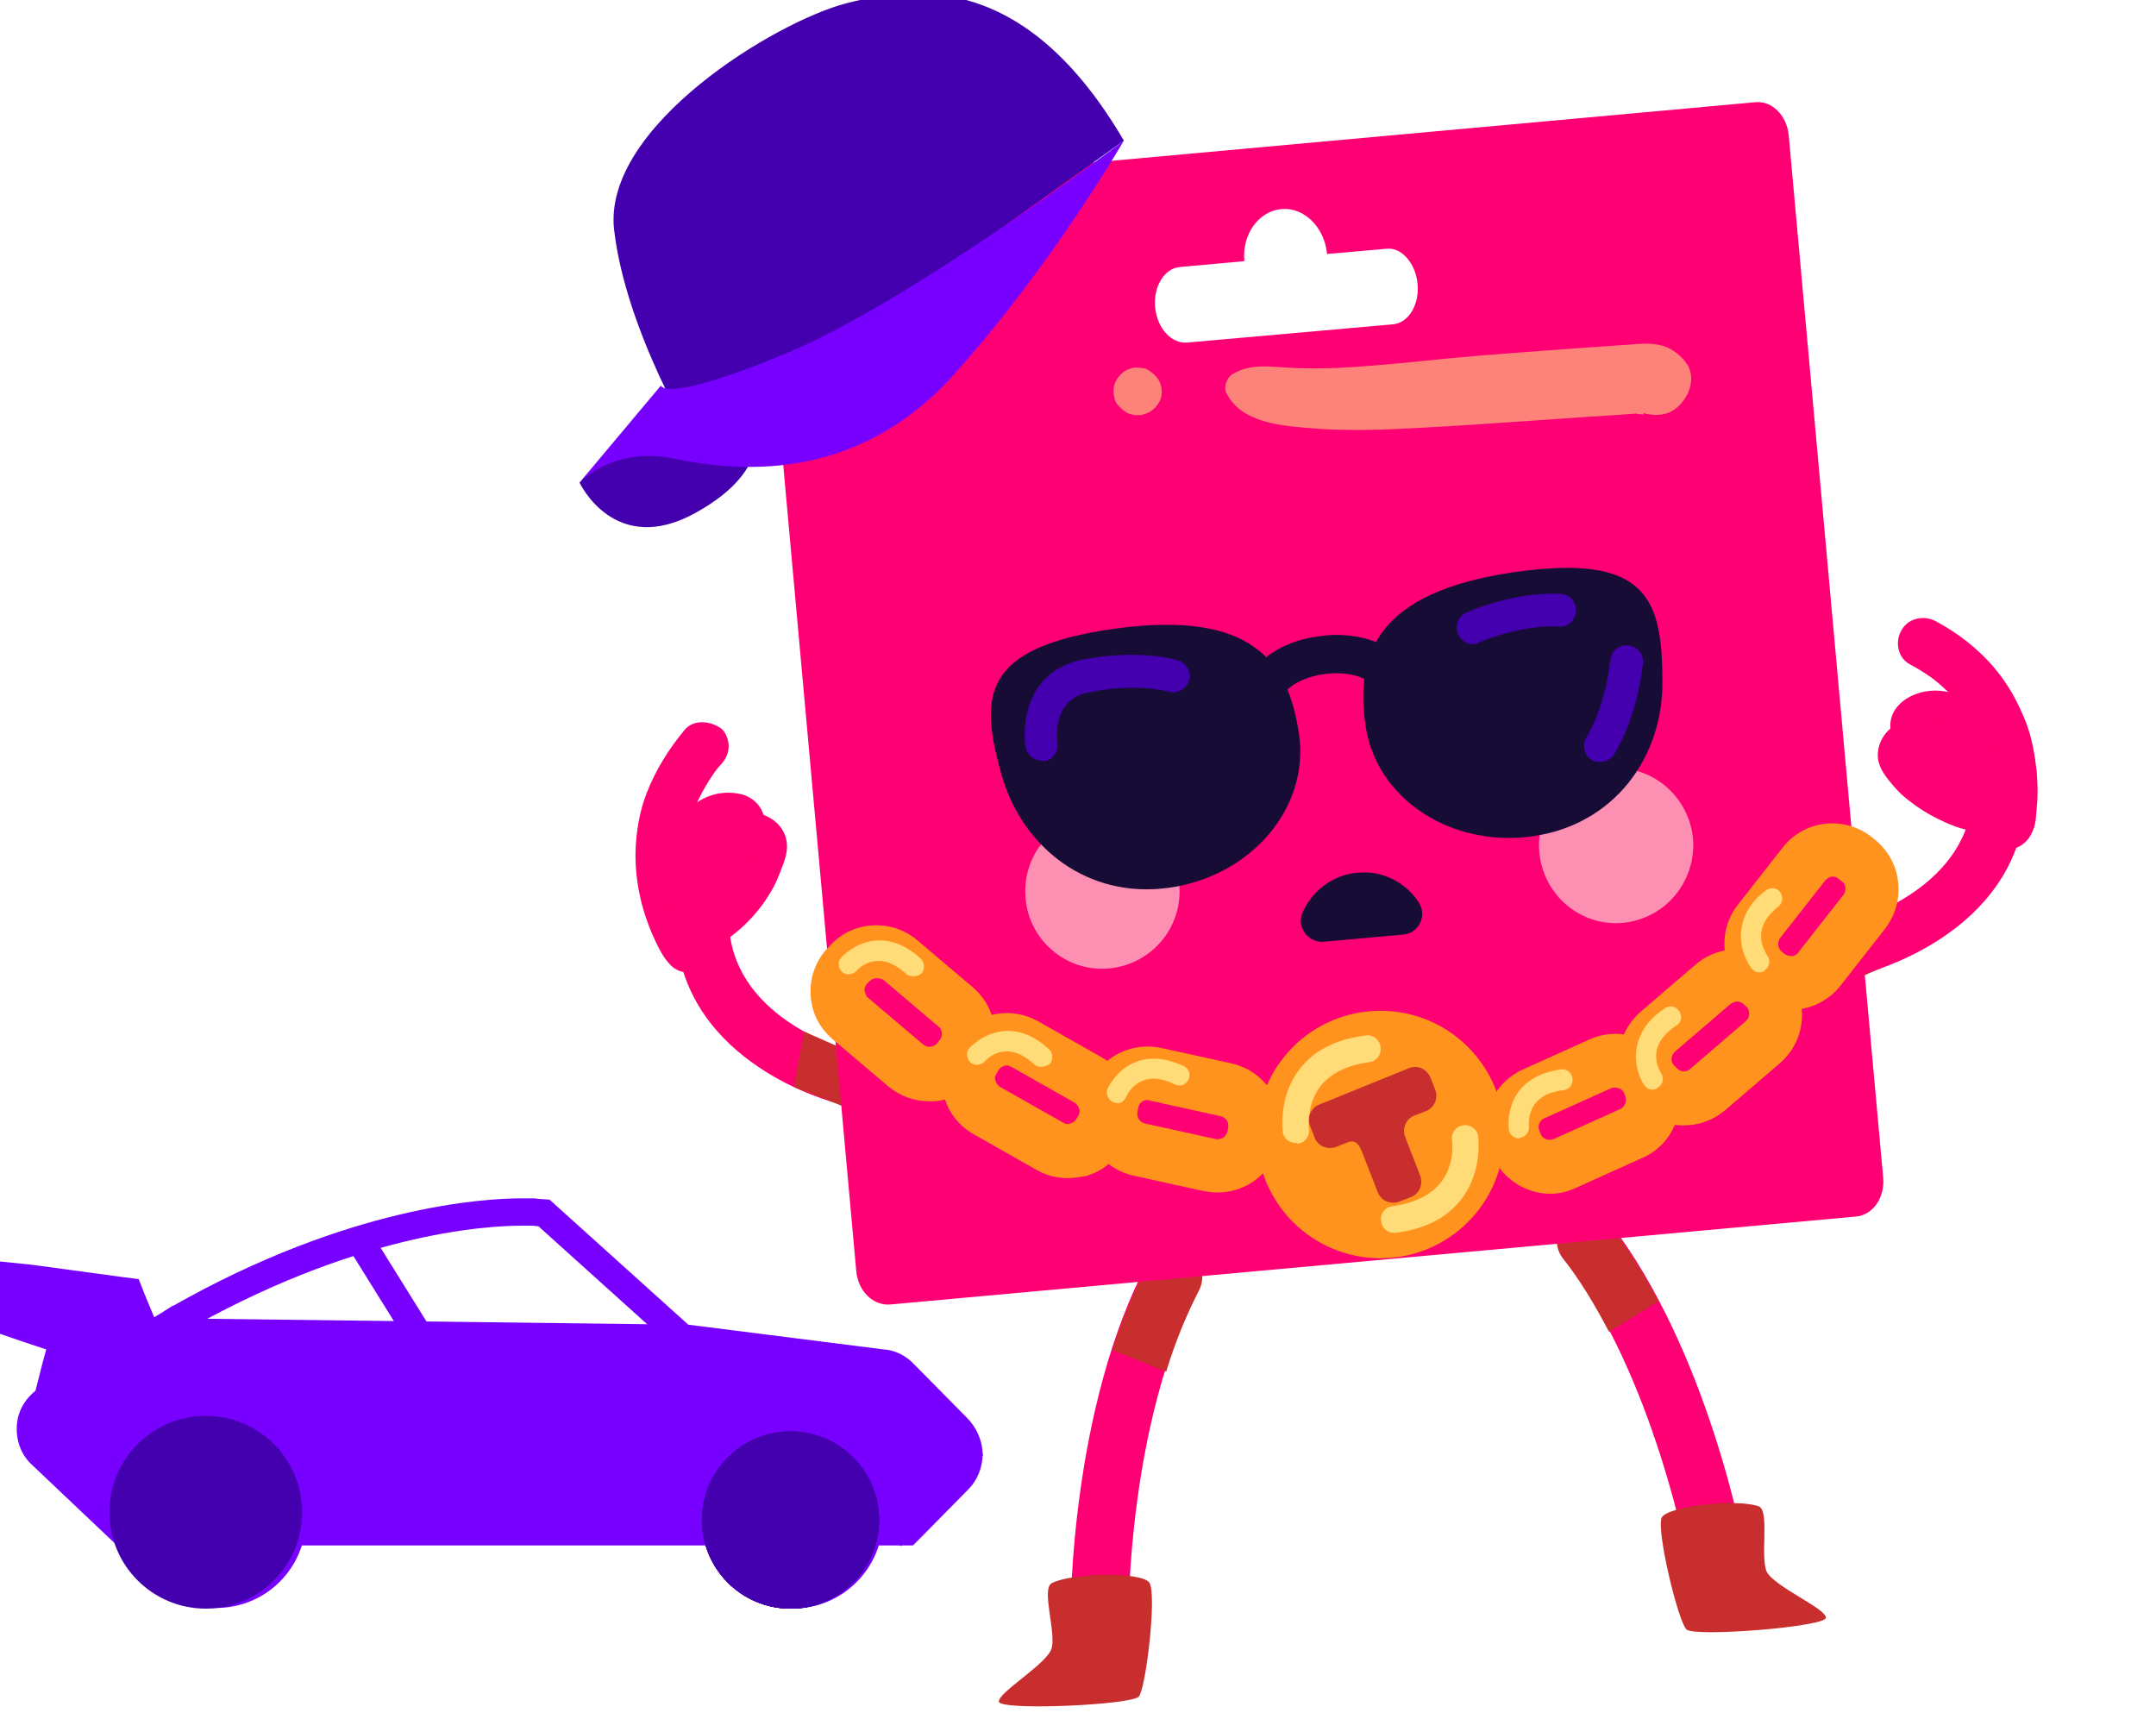 <?xml version="1.0" encoding="utf-8"?>
<!-- Generator: Adobe Illustrator 27.2.0, SVG Export Plug-In . SVG Version: 6.00 Build 0)  -->
<svg version="1.1" id="Warstwa_1" xmlns="http://www.w3.org/2000/svg"
                            xmlns:xlink="http://www.w3.org/1999/xlink" x="0px" y="0px" viewBox="0 0 331.1 263"
                            style="enable-background:new 0 0 331.1 263;" xml:space="preserve">
                            <style type="text/css">
                                .st0 {
                                    clip-path: url(#SVGID_00000129898535379397636020000011037128073637736363_);
                                }

                                .st1 {
                                    fill: #7800FF;
                                }

                                .st2 {
                                    fill: #4400AF;
                                }

                                .st3 {
                                    clip-path: url(#SVGID_00000170970788420257180100000010037412771451398534_);
                                }

                                .st4 {
                                    fill: #FF0074;
                                }

                                .st5 {
                                    fill: #C92E2E;
                                }

                                .st6 {
                                    fill: #FD8279;
                                }

                                .st7 {
                                    fill: #170C35;
                                }

                                .st8 {
                                    fill: #FD8FB3;
                                }

                                .st9 {
                                    fill: #FF931E;
                                }

                                .st10 {
                                    fill: #FFDC78;
                                }

                                #reka-p {
                                    animation: ruch-reka-p 1s ease-in-out infinite alternate;
                                    transform: rotate(0deg);
                                    transform-origin: 86% 55%;
                                }

                                #reka-l {
                                    animation: ruch-reka-l 1s ease-in-out infinite alternate;
                                    transform: rotate(0deg);
                                    transform-origin: 37% 63%;
                                }

                                #cialo {
                                    animation: ruch-cialo .6s ease-in-out .2s infinite alternate;
                                    transform: rotate(0deg);
                                    transform-origin: 67% 69%;
                                }

                                @keyframes ruch-reka-p {
                                    to {
                                        transform: rotate(20deg);
                                    }
                                }

                                @keyframes ruch-reka-l {
                                    to {
                                        transform: rotate(-7deg);
                                    }
                                }

                                @keyframes ruch-cialo {
                                    to {
                                        transform: rotate(-3deg);
                                    }
                                }
                            </style>
                            <g id="car">
                                <defs>
                                    <rect id="SVGID_1_" y="184" width="151" height="63" />
                                </defs>
                                <clipPath id="SVGID_00000145770706115624652160000017086217108203339928_">
                                    <use xlink:href="#SVGID_1_" style="overflow:visible;" />
                                </clipPath>
                                <g style="clip-path:url(#SVGID_00000145770706115624652160000017086217108203339928_);">
                                    <path class="st1" d="M121.7,223.5c5.3,0,9.7,4.3,9.7,9.6c0,5.3-4.3,9.6-9.7,9.6s-9.7-4.3-9.7-9.6
                                        C112,227.8,116.3,223.5,121.7,223.5z M121.7,219.3c-7.7,0-13.9,6.2-13.9,13.9S114,247,121.7,247s13.9-6.2,13.9-13.9
                                        S129.3,219.3,121.7,219.3z" />
                                    <path class="st1"
                                        d="M33.2,223.6c5.3,0,9.6,4.3,9.6,9.6c0,5.3-4.3,9.6-9.6,9.6s-9.6-4.3-9.6-9.6C23.6,227.9,27.9,223.6,33.2,223.6
                                        z M33.2,219.3c-7.6,0-13.8,6.2-13.8,13.8c0,7.6,6.2,13.8,13.8,13.8S47,240.8,47,233.1C47,225.5,40.8,219.3,33.2,219.3z" />
                                    <path class="st1" d="M80.1,188.2c1,0,1.5,0,1.7,0l0.9,0.1l21.2,19.1l31.4,4c0.7,0.1,1.4,0.4,2,0.9l8.4,8.5
                                        c0.7,0.7,1.1,1.6,1.1,2.5c0,0.9-0.4,1.8-1,2.4l-7.3,7.4h-2.8c0-7.7-6.2-13.9-13.9-13.9c-7.7,0-13.9,6.2-13.9,13.9H47.3
                                        c0-7.7-6.2-13.9-13.9-13.9s-13.8,6.1-13.9,13.7L7.9,222c-1.6-1.6-1.4-4.2,0.6-5.4l15-9.3l0,0c1.3-0.8,2.6-1.6,3.9-2.3l0.3-0.2h0
                                        C54.2,189.5,74.3,188.2,80.1,188.2z M80.1,184c-5.8,0-26.5,1.2-53.5,16.5h-0.1l-1.1,0.7l-0.3,0.2c-1.5,0.9-2.7,1.6-3.9,2.4
                                        l-3.6,2.2l0,0l-11.4,7c-2,1.3-3.4,3.3-3.6,5.7c-0.2,2.4,0.6,4.7,2.4,6.3l11.5,10.9l7,6.6l0.2-9.6c0.1-5.2,4.4-9.5,9.7-9.5
                                        c5.3,0,9.7,4.3,9.7,9.7v4.2H112v-4.2c0-5.3,4.4-9.7,9.7-9.7c5.4,0,9.7,4.3,9.7,9.7v4.2h8.8l1.2-1.2l7.3-7.4
                                        c1.4-1.4,2.2-3.4,2.2-5.4c0-2-0.9-4.1-2.4-5.6l-8.3-8.4l-0.1-0.1l-0.1-0.1c-1.2-1.1-2.7-1.8-4.3-1.9l-30-3.8l-20.2-18.2l-1.1-1
                                        l-1.5-0.1l-0.9-0.1C81.9,184,81.2,184,80.1,184z" />
                                    <path class="st1"
                                        d="M4.2,198.6l14,1.9l1.7,4.1l-9.3,6l1.5-6l-7.8-2.7V198.6z M0,193.7v11.1l2.9,1l4.2,1.4l-0.6,2.2l-2.6,10.3
                                        l9-5.8l9.3-6l3-1.9l-1.3-3.2l-1.7-4.1l-0.9-2.3l-2.4-0.3l-14-1.9L0,193.7L0,193.7z" />
                                    <path class="st1" d="M24.3,202.4l-0.1,4.2l80.6,1l0.1-4.2L24.3,202.4z" />
                                    <path class="st1" d="M56.9,189.1l-3.6,2.2l8.9,14.3l3.6-2.2L56.9,189.1z" />
                                    <path class="st1" d="M26.2,204.4c0,0,39.2,0.3,55.1,1.3c15.9,1,56.7,4.2,56.7,4.2l13,13.5l-12.6,14l-4.3-2.3c0,0,1-13.6-13.6-12.9
                                        c-14.6,0.6-10.1,14.6-10.1,14.6L46,233.5c0,0-3.6-11.1-12.3-11.3c-12.3-0.3-12.3,12.6-12.3,12.6l-14.9-11c0,0-4.9-4.9,2.3-9.7
                                        C15.8,209.2,26.2,204.4,26.2,204.4z" />
                                    <ellipse class="st2" cx="121.4" cy="233.4" rx="13.6" ry="13.6" />
                                    <ellipse class="st2" cx="121.4" cy="233.4" rx="13.6" ry="13.6" />
                                    <ellipse class="st2" cx="121.4" cy="233.4" rx="13.6" ry="13.6" />
                                    <ellipse class="st2" cx="121.4" cy="233.4" rx="13.6" ry="13.6" />
                                    <ellipse class="st2" cx="121.4" cy="233.4" rx="13.6" ry="13.6" />
                                    <ellipse class="st2" cx="121.4" cy="233.4" rx="13.6" ry="13.6" />
                                    <ellipse class="st2" cx="31.6" cy="232.2" rx="14.8" ry="14.8" />
                                    <path class="st1" d="M18.5,197.5H3l-2,5l6,3.5l3.5,6.5L22,206L18.5,197.5z" />
                                </g>
                            </g>
                            <g>
                                <defs>
                                    <rect id="SVGID_00000116237285783992857390000007104543309642140800_" x="89" y="0"
                                        width="283" height="263" />
                                </defs>
                                <clipPath id="SVGID_00000169526936475672339250000011399051499718518415_">
                                    <use xlink:href="#SVGID_00000116237285783992857390000007104543309642140800_"
                                        style="overflow:visible;" />
                                </clipPath>
                                <g style="clip-path:url(#SVGID_00000169526936475672339250000011399051499718518415_);">
                                    <g id="nogi">
                                        <path class="st4"
                                            d="M167.6,252.4c-1.8-0.6-3.2-2.2-3.2-4.3c0-1.3,0.1-32,11.8-54.2c1.1-2.2,3.8-3,6-1.9c2.2,1.2,3,3.9,1.8,6
                                            c-10.7,20.2-10.7,49.7-10.7,50c0,2.5-2,4.5-4.4,4.5C168.5,252.6,168.1,252.5,167.6,252.4L167.6,252.4z" />
                                        <path class="st5" d="M182.3,192.1c-2.2-1.2-4.9-0.3-6,1.9c-2.2,4.2-4,8.7-5.5,13.3l8.3,3.3c1.3-4.3,3-8.5,5-12.4
                                            C185.3,196,184.4,193.3,182.3,192.1L182.3,192.1z" />
                                        <path class="st4"
                                            d="M265.7,243.7c1.7-0.9,2.7-2.8,2.4-4.8c-0.2-1.3-5.7-31.5-21-51.3c-1.5-1.9-4.3-2.3-6.2-0.8
                                            c-1.9,1.5-2.3,4.3-0.8,6.3c14,18,19.2,47,19.3,47.3c0.4,2.4,2.7,4,5.2,3.6C264.9,244.1,265.4,243.9,265.7,243.7L265.7,243.7z" />
                                        <path class="st5" d="M240.8,186.9c1.9-1.5,4.7-1.2,6.2,0.8c2.9,3.8,5.5,7.9,7.7,12.1l-7.6,4.7c-2.1-4-4.4-7.9-7.1-11.3
                                            C238.5,191.3,238.9,188.5,240.8,186.9z" />
                                        <path class="st5"
                                            d="M161.5,243.1c3-1.6,13.8-1.8,15-0.1c1.2,1.7-0.5,16.1-1.6,17.5c-1.1,1.3-21.2,2.2-21.5,0.8
                                            c-0.2-1.4,7.4-5.8,8.1-8.2C162.2,250.6,159.9,244,161.5,243.1L161.5,243.1z" />
                                        <path class="st5" d="M270.1,231.3c-3.1-1.2-13.9-0.1-14.9,1.7c-0.9,1.8,2.5,16,3.8,17.2c1.2,1.2,21.4-0.4,21.4-1.8
                                            c0.1-1.4-8-4.8-9.1-7.1C270.3,238.9,271.8,232,270.1,231.3L270.1,231.3z" />
                                    </g>
                                    <g id="cialo">
                                        <g id="reka-l">
                                            <path class="st4"
                                                d="M128.6,169.4c-0.9-0.2-23.2-6-24.8-26l8.2-0.7c1.2,14.1,18.4,18.6,18.6,18.7L128.6,169.4L128.6,169.4z" />
                                            <path class="st4" d="M105.2,112c-2.5,3-4.5,6.2-5.9,9.8c-1.1,2.8-1.6,5.9-1.7,8.9c-0.1,4.8,1,9.5,3.1,13.9
                                                c0.6,1.3,1.3,2.6,2.3,3.6c1.4,1.5,4.1,1.5,5.5,0c1.5-1.6,1.5-3.9,0-5.5c-0.1-0.1-0.1-0.1-0.2-0.2l0.6,0.8
                                                c-0.8-1.1-1.4-2.3-1.9-3.6l0.4,0.9c-0.9-2.2-1.6-4.6-1.9-7l0.1,1c-0.3-2.2-0.3-4.4,0-6.6l-0.1,1c0.3-2.1,0.8-4.1,1.7-6.1
                                                l-0.4,0.9c0.9-2.1,2.1-4.1,3.5-6l-0.6,0.8c0.4-0.5,0.7-0.9,1.1-1.3c0.7-0.8,1.1-1.7,1.1-2.7c0-1-0.4-2.1-1.1-2.7
                                                C109.2,110.7,106.6,110.4,105.2,112z" />
                                            <path class="st4"
                                                d="M111,139.5c-0.2-1.5-0.4-3.1-0.5-4.6c-0.2-1.4-0.3-2.8-0.1-4.3l-0.1,1c0.1-0.7,0.3-1.3,0.5-1.9l-0.4,0.9
                                                c0.2-0.4,0.4-0.9,0.7-1.2l-0.6,0.7c0.3-0.4,0.6-0.7,1-1l-0.7,0.6c0.4-0.3,0.7-0.5,1.1-0.7l-0.9,0.4c0.4-0.2,0.8-0.3,1.3-0.3
                                                l-1,0.1c0.4,0,0.8,0,1.2,0l-1-0.1c0.3,0,0.5,0.1,0.8,0.2l-0.9-0.4c0.1,0,0.2,0.1,0.3,0.2l-0.7-0.6l0.1,0.1l-0.6-0.7l0.1,0.1
                                                l-0.4-0.9l0.1,0.2l-0.1-1c0,0.2,0,0.3,0,0.5l0.1-1c-0.2,1-0.6,2-1,2.9l0.4-0.9c-0.8,1.8-1.8,3.5-3,5.1l6.7,2.8
                                                c0.1-0.4,0.2-0.7,0.4-1l-0.4,0.9c0.4-0.9,0.9-1.7,1.5-2.5l-0.6,0.7c0.5-0.7,1.1-1.3,1.8-1.8l-0.7,0.6c0.3-0.2,0.6-0.4,1-0.6
                                                l-0.9,0.4c0.2-0.1,0.5-0.2,0.7-0.2l-1,0.1c0.2,0,0.3,0,0.5,0l-1-0.1c0.2,0,0.4,0.1,0.6,0.2l-0.9-0.4c0.1,0.1,0.3,0.1,0.4,0.2
                                                l-0.7-0.6c0.1,0.1,0.2,0.1,0.2,0.2l-0.6-0.7c0.1,0.1,0.1,0.2,0.2,0.3l-0.4-0.9c0.1,0.1,0.1,0.2,0.1,0.3l-0.1-1
                                                c0,0.2,0,0.3,0,0.5l0.1-1c-0.2,0.9-0.5,1.7-0.8,2.6l0.4-0.9c-0.6,1.5-1.4,2.9-2.4,4.2l0.6-0.7c-1,1.3-2.2,2.5-3.6,3.6l0.7-0.6
                                                c-1.3,1-2.8,1.9-4.3,2.5c-0.8,0.3-1.5,1.4-1.7,2.2c-0.2,0.9-0.1,2.1,0.4,2.8c0.5,0.8,1.3,1.5,2.2,1.7c1,0.2,1.9,0,2.8-0.4
                                                c4.2-1.8,7.8-5,10.2-8.9c0.5-0.8,1-1.7,1.4-2.7c0.5-1.3,1.1-2.6,1.3-3.9c0.4-2.6-1.1-4.8-3.6-5.7c-1.7-0.6-3.8-0.2-5.3,0.9
                                                c-2.7,1.9-4.6,4.6-5.6,7.8c-0.5,1.8,0.5,3.7,2.1,4.3c0.7,0.3,1.6,0.4,2.4,0.2c1-0.3,1.6-0.9,2.2-1.7c1.5-1.9,2.5-4,3.4-6.3
                                                c0.5-1.2,0.9-2.4,1-3.7c0.2-2.3-1.6-4.3-3.8-4.7c-2.9-0.6-5.7,0.3-7.8,2.3c-2,2-2.8,4.7-2.9,7.5c-0.1,2.6,0.4,5.2,0.7,7.8
                                                c0.1,1,0.3,1.9,1.1,2.6c0.6,0.6,1.7,1.1,2.6,1.1c0.9,0,1.9-0.4,2.6-1.1C110.5,141.5,111.1,140.5,111,139.5L111,139.5z" />
                                            <path class="st5" d="M129.3,169.8l-0.8-9.2l-5-2.2l-1.6,8.5L129.3,169.8z" />
                                        </g>
                                        <g id="reka-p">
                                            <path class="st5" d="M286.2,149.8l0.8-9.2l5-2.2l1.4,8.3L286.2,149.8z" />
                                            <path class="st4"
                                                d="M286.3,149.5l-2-8l1,4l-1-4c0.2,0,17.4-4.6,18.6-18.7l8.2,0.7C309.4,143.5,287.2,149.2,286.3,149.5z" />
                                            <path class="st4" d="M293.3,102c1.5,0.8,2.9,1.7,4.2,2.7l-0.8-0.6c1.7,1.3,3.2,2.8,4.5,4.4l-0.6-0.8c1.3,1.6,2.3,3.4,3.1,5.3
                                                l-0.4-0.9c0.9,2.1,1.5,4.4,1.8,6.7l-0.1-1c0.3,2.2,0.3,4.5,0,6.8l0.1-1c-0.1,0.6-0.2,1.3-0.4,1.8c-0.4,0.9-0.1,2.2,0.4,3
                                                c0.5,0.8,1.4,1.6,2.3,1.8c1,0.2,2.1,0.2,3-0.4c0.9-0.6,1.4-1.3,1.8-2.3c0.5-1.1,0.5-2.5,0.6-3.7c0.2-1.7,0.1-3.5,0-5.2
                                                c-0.3-2.6-0.7-5.1-1.6-7.5c-1.2-3.1-2.7-5.9-4.8-8.4c-2.5-3-5.7-5.5-9.1-7.3c-1.8-1-4.3-0.5-5.3,1.4
                                                C291,98.5,291.4,101,293.3,102L293.3,102z" />
                                            <path class="st4"
                                                d="M308.4,120.5c-1.2-4.7-2.1-10.3-6.5-13.1c-2.3-1.5-5.4-1.8-8-0.7c-1.9,0.8-3.6,2.4-3.6,4.7
                                                c0,1.9,1.3,3.4,2.5,4.7c1.7,2,3.9,3.7,6.1,5.1c1.6,1,3.6,0.5,4.7-0.9c0.5-0.6,0.8-1.4,0.8-2.2c0-1-0.4-1.8-1.1-2.6
                                                c-1.6-2.1-3.9-3.5-6.4-4.4c-1.8-0.7-3.8-0.7-5.6,0.1c-1.9,1-3.1,3.1-2.9,5.2c0.2,1.7,1.3,3,2.4,4.3c0.7,0.8,1.4,1.5,2.2,2.1
                                                c2,1.6,4.1,2.8,6.5,3.8c2.4,1,5.1,1.4,7.7,1.5c1.9,0.1,3.8-1.7,3.7-3.7c-0.1-2.1-1.6-3.6-3.7-3.7c-0.7,0-1.3-0.1-2-0.2l1,0.1
                                                c-1.7-0.2-3.4-0.7-5.1-1.4l0.9,0.4c-1.5-0.7-3-1.5-4.3-2.5l0.7,0.6c-1.2-1-2.3-2-3.3-3.3l0.6,0.7c-0.2-0.2-0.4-0.5-0.5-0.7
                                                l0.4,0.9c-0.1-0.2-0.1-0.3-0.1-0.5l0.1,1c0-0.1,0-0.2,0-0.3l-0.1,1c0-0.1,0-0.2,0.1-0.3l-0.4,0.9c0.1-0.1,0.1-0.3,0.2-0.4
                                                l-0.6,0.7c0.1-0.1,0.2-0.2,0.3-0.3l-0.7,0.6c0.1-0.1,0.3-0.2,0.4-0.2l-0.9,0.4c0.2-0.1,0.3-0.1,0.5-0.1l-1,0.1
                                                c0.3,0,0.5,0,0.8,0l-1-0.1c0.6,0.1,1.2,0.3,1.9,0.6l-0.9-0.4c0.9,0.4,1.7,0.9,2.5,1.4l-0.7-0.6c0.7,0.6,1.3,1.2,1.9,1.9
                                                c1.5-1.9,3-3.8,4.4-5.8c-0.8-0.5-1.5-1-2.2-1.5l0.7,0.6c-1.5-1.2-2.9-2.6-4.1-4.1l0.6,0.7c-0.2-0.2-0.3-0.4-0.4-0.6l0.4,0.9
                                                l-0.1-0.2l0.1,1l0-0.2l-0.1,1c0-0.1,0-0.2,0.1-0.3l-0.4,0.9l0.1-0.1l-0.6,0.7c0.1-0.1,0.2-0.2,0.3-0.3l-0.7,0.6
                                                c0.3-0.2,0.6-0.4,0.9-0.5l-0.9,0.4c0.4-0.1,0.7-0.2,1.1-0.3l-1,0.1c0.4-0.1,0.9-0.1,1.3,0l-1-0.1c0.5,0.1,1,0.2,1.4,0.4
                                                l-0.9-0.4c0.4,0.2,0.9,0.4,1.3,0.7l-0.7-0.6c0.4,0.3,0.7,0.7,1.1,1.1l-0.6-0.7c0.5,0.6,0.9,1.3,1.2,2.1l-0.4-0.9
                                                c1,2.4,1.5,5,2.2,7.5c0.5,1.9,2.6,3.2,4.5,2.6C307.7,124.4,308.9,122.5,308.4,120.5L308.4,120.5z" />
                                        </g>
                                        <path class="st4" d="M269.5,15.7L121.2,29.2c-2.6,0.2-4.5,2.9-4.2,6l14.5,160c0.3,3.1,2.6,5.3,5.2,5.1L285,186.8
                                            c2.6-0.2,4.5-2.9,4.2-6l-14.5-160C274.4,17.7,272.1,15.4,269.5,15.7z M217.7,43.6c0.3,3.2-1.4,6-3.8,6.2l-31.6,2.8
                                            c-2.4,0.2-4.6-2.2-4.9-5.4s1.4-6,3.8-6.2l9.9-0.9c-0.4-4.1,2.2-7.7,5.7-8c3.5-0.3,6.6,2.8,7,6.9l9.1-0.8
                                            C215.2,37.9,217.4,40.4,217.7,43.6L217.7,43.6z" />
                                        <path class="st6" d="M258.7,55.4c-2.4-2.8-4.9-2.8-8.3-2.5c-2.9,0.2-5.8,0.4-8.6,0.6c-6.4,0.5-12.8,0.9-19.1,1.5
                                            c-5.8,0.6-11.6,1.2-17.4,1.5c-2.8,0.1-5.6,0.1-8.4-0.1c-2.7-0.2-5.3-0.4-7.7,1.1c-0.8,0.5-1.3,1.9-0.9,2.8
                                            c2.4,4.8,8.8,5.1,13.6,5.5c5.3,0.4,10.7,0.2,16-0.1c5.8-0.3,11.5-0.7,17.3-1.1c2.9-0.2,5.8-0.4,8.6-0.6c1.6-0.1,3.3-0.2,4.9-0.3
                                            c0.8-0.1,1.6-0.1,2.5-0.2c1,0.2,1.4,0.2,1.2-0.1c0.2,0.1,0.5,0.2,0.8,0.2c1.5,0.3,3.1,0,4.2-0.9C259.5,61,260.7,57.7,258.7,55.4z
                                            " />
                                        <path class="st6" d="M178.2,58.9c-0.3-0.9-1.1-1.6-1.9-2.1c-0.3-0.2-0.7-0.3-1.1-0.3c-0.6-0.1-1.1-0.1-1.6,0.1
                                            c-0.8,0.2-1.5,0.8-2,1.5c-0.6,0.9-0.7,1.8-0.5,2.8c0.1,0.5,0.2,0.9,0.6,1.3c0.4,0.5,0.9,0.9,1.4,1.2c0.9,0.4,1.9,0.5,2.9,0.1
                                            c0.9-0.3,1.6-1,2.1-1.9C178.5,60.8,178.5,59.8,178.2,58.9L178.2,58.9z" />
                                        <path class="st7" d="M208.5,134c-3.9,0.3-7.1,2.9-8.5,6.2c-0.9,2.2,0.9,4.6,3.3,4.4l12.2-1.1c2.4-0.2,3.7-2.9,2.4-4.9
                                            C216,135.6,212.4,133.6,208.5,134L208.5,134z" />
                                        <path class="st8" d="M181.1,135.8c0.6,6.5-4.2,12.3-10.8,12.9c-6.5,0.6-12.3-4.3-12.8-10.8c-0.6-6.5,4.2-12.3,10.8-12.9
                                            C174.7,124.4,180.5,129.2,181.1,135.8z" />
                                        <path class="st8" d="M236.4,130.9c0.6,6.5,6.3,11.4,12.8,10.8c6.5-0.6,11.3-6.3,10.8-12.9c-0.6-6.5-6.3-11.4-12.8-10.8
                                            C240.6,118.6,235.8,124.3,236.4,130.9z" />
                                        <path class="st7" d="M199.5,112.8c1.6,11.2-7.3,21.7-19.9,23.5c-12.6,1.8-22.5-6.2-25.7-17c-3.5-12.3-3.5-19.9,17.5-22.8
                                            C192.3,93.7,197.9,101.6,199.5,112.8z" />
                                        <path class="st7"
                                            d="M216.9,104.9l-5.8,0.8c-0.2-1.1-3.2-2.8-7.7-2.2c-4.5,0.6-6.9,3.1-6.8,4.2l-5.8,0.8
                                            c-0.4-2.7,0.9-5.4,3.4-7.4c2.2-1.8,5.1-3,8.4-3.4c3.2-0.5,6.4-0.1,9,1C214.6,100,216.5,102.2,216.9,104.9L216.9,104.9z" />
                                        <path class="st7" d="M209.7,111.4c1.6,11.2,13.1,18.8,25.7,17c12.6-1.8,19.9-12.2,19.9-23.5c0-12.8-2.1-20.1-23.1-17
                                            C211.6,91,208.1,100.2,209.7,111.4L209.7,111.4z" />
                                        <path class="st9" d="M142.7,169.1c-2.3,0-4.5-0.8-6.3-2.3l-8.5-7.2c-2-1.7-3.2-4-3.4-6.6s0.6-5.1,2.3-7.1l0.4-0.4
                                            c1.7-2,4-3.2,6.6-3.4c2.6-0.2,5.1,0.6,7.1,2.3l8.5,7.2c4.1,3.5,4.6,9.6,1.1,13.7l-0.4,0.4c-1.7,2-4,3.2-6.6,3.4
                                            C143.2,169.1,143,169.1,142.7,169.1L142.7,169.1z M134.6,150.2c-0.4,0-0.8,0.2-1.1,0.5l-0.4,0.4c-0.3,0.4-0.4,0.9-0.3,1.1
                                            s0.1,0.7,0.5,1l8.5,7.2c0.4,0.3,0.9,0.4,1.1,0.3c0.2,0,0.7-0.1,1-0.5l0.4-0.5c0.5-0.6,0.5-1.6-0.2-2.1l-8.5-7.2
                                            C135.3,150.3,134.9,150.2,134.6,150.2L134.6,150.2z" />
                                        <path class="st9"
                                            d="M164,180.9c-1.6,0-3.3-0.4-4.7-1.2l-9.7-5.5c-2.3-1.3-3.9-3.3-4.6-5.8c-0.7-2.5-0.4-5.1,0.9-7.4l0.3-0.5
                                            c2.6-4.7,8.5-6.3,13.2-3.7l9.7,5.5c2.3,1.3,3.9,3.3,4.6,5.8c0.7,2.5,0.4,5.1-0.9,7.4l-0.3,0.5c-1.3,2.3-3.3,3.9-5.8,4.6
                                            C165.8,180.7,164.9,180.9,164,180.9L164,180.9z M154.6,163.6c-0.5,0-1,0.3-1.3,0.8l-0.3,0.5c-0.3,0.5-0.2,0.9-0.1,1.1
                                            c0.1,0.2,0.2,0.6,0.7,0.9l9.7,5.5c0.5,0.3,0.9,0.2,1.1,0.1c0.2-0.1,0.6-0.2,0.9-0.7l0.3-0.5c0.3-0.5,0.2-0.9,0.1-1.1
                                            c-0.1-0.2-0.2-0.6-0.7-0.9l-9.7-5.5C155.1,163.7,154.8,163.6,154.6,163.6L154.6,163.6z" />
                                        <path class="st9"
                                            d="M187,183.1c-0.7,0-1.4-0.1-2.1-0.2l-10.9-2.4c-5.2-1.2-8.5-6.4-7.4-11.6l0.1-0.6c1.2-5.2,6.3-8.5,11.6-7.4
                                            l10.9,2.4c5.2,1.2,8.5,6.4,7.4,11.6l-0.1,0.6c-0.6,2.5-2.1,4.7-4.3,6.1C190.6,182.6,188.8,183.1,187,183.1z M176.2,168.9
                                            c-0.7,0-1.3,0.5-1.4,1.2l-0.1,0.6c-0.2,0.8,0.3,1.6,1.1,1.8l10.9,2.4c0.5,0.1,0.9-0.1,1.1-0.2c0.2-0.1,0.5-0.4,0.7-0.9l0.1-0.6
                                            c0.2-0.8-0.3-1.6-1.1-1.8l-10.9-2.4C176.4,168.9,176.3,168.9,176.2,168.9L176.2,168.9z" />
                                        <path class="st9" d="M238.1,183.3c-3.7,0-7.3-2.2-8.9-5.8L229,177c-1.1-2.4-1.1-5-0.2-7.4c0.9-2.4,2.7-4.3,5.1-5.4l10.2-4.6
                                            c4.9-2.2,10.6,0,12.8,4.9l0.2,0.5c2.2,4.9,0,10.7-4.9,12.8l-10.2,4.6C240.7,183,239.4,183.3,238.1,183.3z M248,167
                                            c-0.2,0-0.4,0-0.6,0.1l-10.2,4.6c-0.5,0.2-0.7,0.6-0.8,0.8c-0.1,0.2-0.2,0.6,0,1.1l0.2,0.5c0.3,0.8,1.2,1.1,2,0.8l10.2-4.6
                                            c0.7-0.3,1.1-1.2,0.8-2l-0.2-0.5C249.2,167.3,248.6,167,248,167L248,167z" />
                                        <path class="st9"
                                            d="M258.6,172.8c-0.2,0-0.5,0-0.7,0c-2.6-0.2-4.9-1.4-6.6-3.3l-0.4-0.4c-1.7-2-2.5-4.5-2.3-7.1
                                            c0.2-2.6,1.4-4.9,3.3-6.6l8.5-7.3c2-1.7,4.5-2.5,7-2.3c2.6,0.2,4.9,1.4,6.6,3.3l0.4,0.4c3.5,4.1,3,10.2-1,13.7l-8.5,7.3
                                            C263.1,172,260.9,172.8,258.6,172.8L258.6,172.8z M266.7,153.8c-0.2,0-0.6,0.1-1,0.4l-8.5,7.3c-0.4,0.4-0.5,0.8-0.5,1
                                            c0,0.2,0,0.7,0.4,1.1l0.4,0.4c0.4,0.4,0.8,0.5,1,0.5c0.2,0,0.7,0,1.1-0.4l8.5-7.3c0.6-0.5,0.7-1.5,0.2-2.1l-0.4-0.4
                                            c-0.4-0.4-0.8-0.5-1-0.5C266.7,153.8,266.7,153.8,266.7,153.8L266.7,153.8z" />
                                        <path class="st9"
                                            d="M275,155c-2.2,0-4.2-0.7-6-2.1l-0.5-0.4c-4.2-3.3-4.9-9.4-1.6-13.6l6.9-8.8c3.3-4.2,9.4-4.9,13.6-1.6
                                            l0.5,0.4c2,1.6,3.3,3.9,3.6,6.5c0.3,2.6-0.4,5.1-2,7.2l-6.9,8.8c-1.6,2-3.9,3.3-6.5,3.6C275.8,154.9,275.4,155,275,155z
                                             M281.5,134.6c-0.4,0-0.9,0.2-1.2,0.6l-6.9,8.8c-0.5,0.6-0.4,1.6,0.2,2.1l0.5,0.4c0.4,0.3,0.9,0.3,1.1,0.3c0.2,0,0.7-0.1,1-0.6
                                            l6.9-8.8c0.3-0.4,0.3-0.9,0.3-1.1c0-0.2-0.1-0.7-0.6-1l-0.5-0.4C282.1,134.7,281.8,134.6,281.5,134.6L281.5,134.6z" />
                                        <path class="st9" d="M212,193.2c10.5,0,19-8.5,19-19c0-10.5-8.5-19-19-19c-10.5,0-19,8.5-19,19C193,184.7,201.5,193.2,212,193.2z
                                            " />
                                        <path class="st10" d="M199,175.5c-1,0-1.9-0.7-2-1.7c0-0.2-0.7-5.2,2.4-9.4c2.2-3,5.6-4.8,10.3-5.4c1.1-0.2,2.2,0.6,2.3,1.8
                                            c0.2,1.1-0.6,2.2-1.8,2.3c-3.5,0.5-6,1.8-7.5,3.8c-2.1,2.8-1.7,6.3-1.7,6.4c0.2,1.1-0.6,2.2-1.7,2.3
                                            C199.2,175.5,199.1,175.5,199,175.5L199,175.5z" />
                                        <path class="st10" d="M214.1,189.3c-1,0-1.9-0.7-2-1.8c-0.2-1.1,0.6-2.2,1.8-2.3c3.5-0.5,6-1.8,7.5-3.8c2.1-2.8,1.6-6.3,1.6-6.3
                                            c-0.2-1.1,0.6-2.2,1.7-2.3c1.1-0.2,2.2,0.6,2.3,1.7c0,0.2,0.7,5.2-2.4,9.4c-2.2,3-5.6,4.8-10.3,5.4
                                            C214.3,189.3,214.2,189.3,214.1,189.3L214.1,189.3z" />
                                        <path class="st5"
                                            d="M216.4,164l-13.8,5.6c-1.3,0.5-1.9,2-1.4,3.3l0.7,1.8c0.5,1.3,2,1.9,3.3,1.4l1.8-0.7
                                            c1.3-0.5,1.8,0.5,2.3,1.8l2.3,5.9c0.5,1.3,2,1.9,3.3,1.4l1.8-0.7c1.3-0.5,1.9-2,1.4-3.3l-2.3-5.9c-0.5-1.3,0.1-2.8,1.4-3.3
                                            l1.8-0.7c1.3-0.5,1.9-2,1.4-3.3l-0.7-1.8C219.1,164.1,217.7,163.5,216.4,164L216.4,164z" />
                                        <path class="st2"
                                            d="M98.9,63.6L89,74.1c0,0,5.4,11.6,17.9,4.6c12.6-7,8.7-14.4,8.7-14.4L98.9,63.6L98.9,63.6z" />
                                        <path class="st2" d="M172.6,21.6l-65.7,46.9c0,0-10.8-17.5-12.6-33.3C92.6,19.4,119.1,3.3,130,0.5C140.8-2.3,157.6-4,172.6,21.6z
                                            " />
                                        <path class="st1" d="M172.6,21.6c0,0-32.4,24.5-51.5,32.5s-19.6,5.1-19.6,5.1L89,74.1c0,0,5.1-5.6,14.4-3.7
                                            c9.3,1.9,27.9,4.2,43.3-13.1C162.1,40,172.6,21.5,172.6,21.6L172.6,21.6z" />
                                        <path class="st10" d="M140.2,149.9c-0.4,0-0.8-0.1-1.1-0.4c-4.1-3.8-7.1-1-7.6-0.4c-0.6,0.6-1.6,0.7-2.2,0.1
                                            c-0.6-0.6-0.7-1.6-0.1-2.2c0.1-0.1,2.2-2.4,5.5-2.6c2.3-0.1,4.5,0.8,6.7,2.8c0.6,0.6,0.7,1.6,0.1,2.3
                                            C141.1,149.8,140.7,149.9,140.2,149.9L140.2,149.9z" />
                                        <path class="st10" d="M159.9,163.8c-0.4,0-0.8-0.1-1.1-0.4c-4.1-3.8-7.1-1-7.6-0.4c-0.6,0.6-1.6,0.7-2.2,0.1
                                            c-0.6-0.6-0.7-1.6-0.1-2.2c0.1-0.1,2.2-2.4,5.5-2.6c2.3-0.1,4.5,0.8,6.7,2.8c0.6,0.6,0.7,1.6,0.1,2.3
                                            C160.8,163.6,160.4,163.8,159.9,163.8L159.9,163.8z" />
                                        <path class="st10" d="M171.6,169.4c-0.2,0-0.5-0.1-0.7-0.2c-0.8-0.4-1.1-1.3-0.8-2.1c0.1-0.1,1.4-3,4.5-4.1
                                            c2.2-0.8,4.6-0.5,7.2,0.7c0.8,0.4,1.1,1.3,0.7,2.1c-0.4,0.8-1.3,1.1-2.1,0.7c-5-2.5-7.1,1.1-7.4,1.8
                                            C172.7,169,172.2,169.4,171.6,169.4L171.6,169.4z" />
                                        <path class="st10" d="M233.3,174.8c-0.8,0-1.5-0.6-1.6-1.4c0-0.1-0.4-3.3,1.6-5.9c1.4-1.8,3.6-2.9,6.4-3.3
                                            c0.9-0.1,1.7,0.5,1.8,1.4c0.1,0.9-0.5,1.7-1.4,1.8c-2,0.2-3.4,0.9-4.3,2c-1.2,1.5-1,3.5-1,3.5c0.1,0.9-0.5,1.7-1.4,1.8
                                            C233.5,174.8,233.4,174.8,233.3,174.8L233.3,174.8z" />
                                        <path class="st10" d="M253.8,167.3c-0.5,0-1-0.2-1.3-0.7c-0.1-0.1-1.8-2.7-1.1-6c0.5-2.3,1.9-4.2,4.3-5.8
                                            c0.7-0.5,1.7-0.3,2.2,0.5s0.3,1.7-0.5,2.2c-4.7,3.1-2.7,6.6-2.3,7.3c0.5,0.7,0.3,1.7-0.5,2.2
                                            C254.4,167.2,254.1,167.3,253.8,167.3L253.8,167.3z" />
                                        <path class="st10" d="M270.2,149.3c-0.5,0-0.9-0.2-1.2-0.6c-0.1-0.1-2-2.6-1.6-5.9c0.3-2.3,1.5-4.4,3.8-6.1
                                            c0.7-0.5,1.7-0.4,2.2,0.3c0.5,0.7,0.4,1.7-0.3,2.2c-4.4,3.5-2.1,6.8-1.7,7.5c0.5,0.7,0.4,1.7-0.3,2.2
                                            C270.9,149.2,270.6,149.3,270.2,149.3z" />
                                        <path class="st2" d="M160,116.8c-1.2,0-2.3-0.9-2.5-2.1c-0.6-3.9,0.4-11.7,8.7-13.4c8.7-1.7,14.5,0,14.7,0.1
                                            c1.3,0.4,2.1,1.8,1.7,3.1c-0.4,1.3-1.8,2.1-3.1,1.7c0,0-4.9-1.4-12.3,0.1c-5.6,1.1-4.9,7-4.8,7.7c0.2,1.4-0.7,2.7-2.1,2.9
                                            C160.3,116.8,160.1,116.8,160,116.8L160,116.8z" />
                                        <path class="st2"
                                            d="M226.2,98.9c-1,0-1.9-0.6-2.3-1.6c-0.5-1.3,0.1-2.8,1.4-3.3c8.2-3.4,14.2-2.8,14.5-2.8
                                            c1.4,0.1,2.4,1.4,2.2,2.8c-0.1,1.4-1.4,2.4-2.8,2.2c0,0-5.1-0.4-12,2.4C226.9,98.9,226.5,98.9,226.2,98.9L226.2,98.9z" />
                                        <path class="st2"
                                            d="M245.7,117c-0.5,0-1-0.1-1.4-0.4c-1.1-0.8-1.4-2.4-0.6-3.5c0,0,2.8-4.3,3.6-11.8c0.2-1.4,1.4-2.4,2.8-2.2
                                            c1.4,0.2,2.4,1.4,2.2,2.8c-1,8.8-4.4,13.9-4.5,14.1C247.3,116.6,246.5,117,245.7,117L245.7,117z" />
                                    </g>
                                </g>
                            </g>
                        </svg>